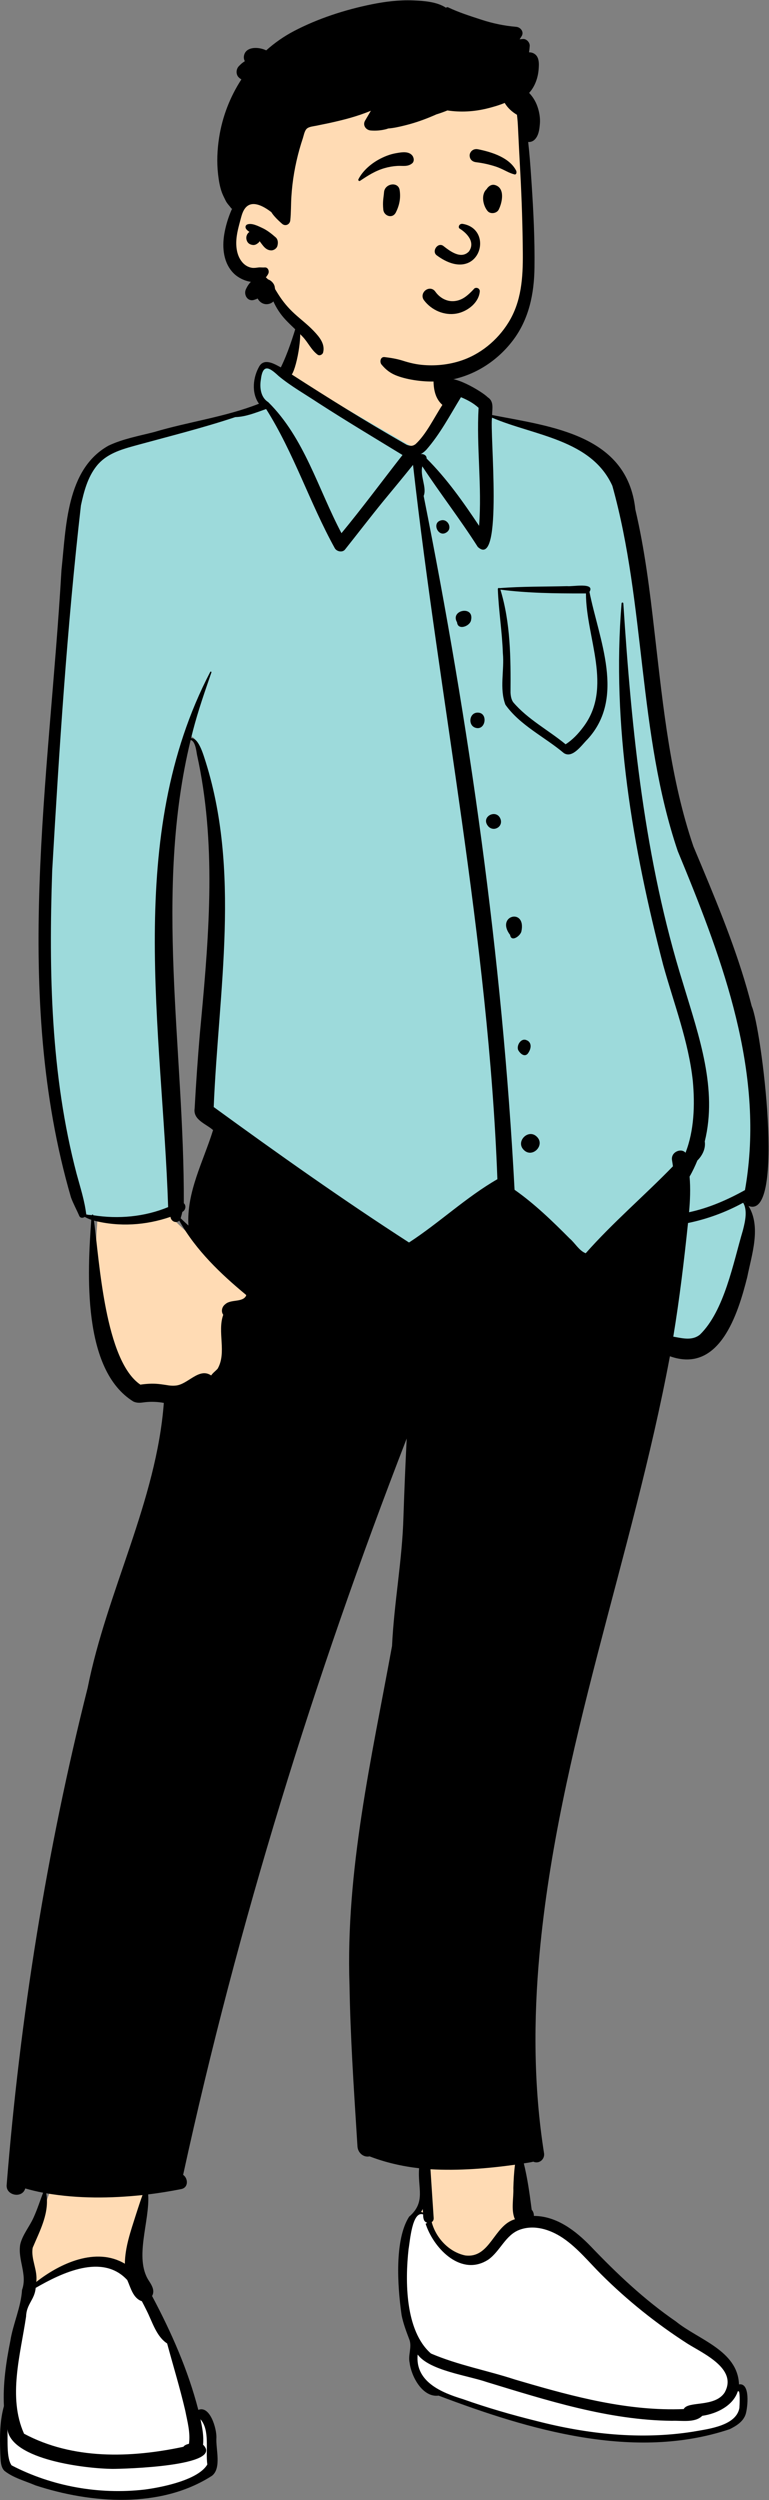 <?xml version="1.0" encoding="UTF-8"?>
<svg width="895px" height="2907px" viewBox="0 0 895 2907" version="1.1" xmlns="http://www.w3.org/2000/svg" xmlns:xlink="http://www.w3.org/1999/xlink">
    <rect x="0" y="0" width="895" height="2907" fill="#808080" stroke="none"/>
    <title>a person/standing</title>
    <g id="Introduction" stroke="none" stroke-width="1" fill="none" fill-rule="evenodd">
        <g id="a-person/standing" transform="translate(-199, -244.637)">
            <g id="BODY" transform="translate(-121, 634)">
                <path d="M526.193,1015.062 C525.259,1019.694 523.851,1024.708 522.385,1029.205 C529.689,1036.235 540.027,1045.657 547.445,1052.465 C540.107,1007.139 562.433,965.307 576.098,922.434 C570.944,915.824 552.994,909.061 553.572,901.732 C554.957,874.586 557.001,844.287 559.948,810.302 C569.925,704.168 579.852,593.486 556.304,487.031 C554.695,475.459 552.254,463.291 536.734,463.022 C490.895,645.46 528.039,829.144 527.028,1012.731 L528.362,1013.927 L526.193,1015.062 Z M457.55,2509.84 C419.885,2509.84 385.261,2503.006 351.741,2489.144 C342.068,2485.742 330.052,2481.515 328.376,2474.666 C325.62,2455.927 327.528,2437.506 329.547,2418.01 C332.74,2384.564 332.422,2358.564 341.448,2322.55 C351.108,2289.104 359.341,2262.965 349.914,2228.381 C349.158,2218.086 357.21,2207.611 362.529,2197.983 C370.059,2183.927 373.88,2169.296 379.861,2154.883 C368.111,2152.829 355.91,2150.015 344.629,2146.523 L342.735,2153.341 C342.319,2154.84 341.172,2155.601 339.328,2155.601 C338.187,2155.601 335.268,2155.052 334.842,2152.611 C336.612,2126.278 339.176,2100.075 341.869,2073.318 C369.831,1815.589 412.172,1603.128 483.276,1391.235 C500.354,1341.609 517.799,1289.949 517.923,1236.032 C508.214,1233.949 497.401,1232.755 487.505,1234.123 C416.996,1217.784 430.934,1068.633 433.739,1023.995 C428.766,1022.501 423.201,1020.389 419.075,1017.558 L417.406,1018.374 C347.392,844.611 376.144,557.322 392.159,364.187 C402.667,294.764 387.887,169.359 449.442,135.054 C499.142,117.454 548.622,107.561 600.557,95.954 C610.175,90.433 622.045,87.282 632.777,83.71 L627.233,75.915 C619.962,65.671 620.929,45.577 630.44,38.516 C636.285,38.84 644.498,44.711 650.084,47.468 C658.119,30.854 665.557,13.476 670.895,-6.487 L672.814,-5.801 C678.431,-62.267 751.648,-72.121 792.93,-53.252 C837.995,-28.515 814.524,27.448 835.013,67.846 L842.439,57.947 C853.907,57.734 878.164,72.769 884.005,78.412 C888.187,80.361 885.162,93.48 885.771,98.757 C946.226,112.445 1028.977,116.203 1048.194,184.056 C1080.164,311.649 1075.669,442.455 1111.944,569.596 C1149.919,672.654 1205.694,798.76 1206.163,893.144 C1207.246,910.832 1209.627,1010.878 1194.985,1006.856 L1185.321,1016.497 C1198.487,1037.511 1188.034,1068.96 1182.991,1093.841 C1170.565,1146.634 1146.283,1203.52 1094.418,1178.219 C1038.635,1486.229 898.433,1796.944 946.26,2114.635 C946.833,2116.494 945.672,2118.532 943.681,2117.72 L941.326,2116.633 C935.243,2118.514 927.524,2119.169 921.171,2120.595 C926.577,2140.852 929.476,2160.849 932.282,2183.258 C935.685,2185.287 934.097,2190.655 934.27,2193.899 C985.022,2191.468 1013.486,2244.61 1049.883,2273.838 C1073.915,2295.276 1101.284,2315.689 1131.235,2334.512 C1155.985,2348.575 1176.868,2364.675 1173.108,2391.236 C1173.465,2391.191 1181.102,2390.01 1181.476,2389.979 C1192.989,2428.285 1155.186,2436.206 1116.254,2440.823 C1021.116,2450.39 939.789,2429.249 829.642,2389.195 C816.133,2390.796 805.605,2370.711 803.808,2357.093 C802.029,2347.968 807.086,2338.686 803.226,2328.865 C789.944,2300.642 783.03,2225.934 801.756,2192.419 C808.329,2184.823 816.759,2177.811 815.666,2164.698 C815.36,2151.564 814.124,2138.441 815.236,2125.539 C792.728,2123.363 770.447,2118.512 750.811,2110.646 C747.335,2111.985 743.387,2110.338 743.144,2105.983 C739.376,2045.931 734.866,1980.31 733.891,1918.831 C729.366,1785.031 759.965,1654.469 783.383,1524.701 C785.008,1483.072 792.693,1442.855 795.115,1401.207 C797.721,1361.707 798.181,1323.039 800.448,1283.599 L786.934,1280.665 C674.738,1569.912 586.877,1859.396 525.381,2142.655 C526.772,2143.845 530.725,2145.184 530.557,2147.599 C530.511,2148.889 530.542,2148.972 529.66,2149.101 C514.803,2152.088 500.1,2154.278 485.376,2155.981 C489.527,2191.329 467.383,2232.182 486.981,2265.289 C492.186,2273.267 492.41,2274.934 489.221,2280.423 C517.773,2333.564 535.468,2377.785 546.936,2425.291 L554.325,2419.041 C565.037,2426.822 565.259,2441.521 565.493,2457.052 C564.731,2466.101 569.149,2475.582 562.381,2483.198 C546.088,2502.24 489.304,2509.733 457.55,2509.84 L457.55,2509.84 Z" id="✋-Skin" fill="#FFDBB4"></path>
                <path d="M495,2269 C495.589,2271.426 485.301,2272.527 485.897,2274.71 C492.126,2295.578 509.755,2304.226 517.725,2324.324 L521.459,2333.745 C531.527,2359.203 541.282,2384.768 547.314,2411.77 L548.32,2416.271 C561.298,2428.716 567.967,2439.242 568.327,2447.848 C569.707,2469.753 568.307,2482.287 564.125,2485.449 C518.382,2516.625 456.528,2515.729 403.656,2507.542 C382.579,2503.698 362.002,2497.277 342.465,2488.489 C335.08,2485.983 329.556,2483.334 326.178,2478.983 C323.309,2475.288 322.122,2470.379 322.587,2463.56 C321.372,2451.991 322.264,2440.941 323.281,2429.914 L323.758,2424.758 C324.61,2415.447 325.347,2406.122 324.886,2396.742 C326.31,2360.358 337.841,2324.234 346,2288.721 L354.765,2274.71 C364.191,2260.864 374.936,2253.961 387,2254 C407.667,2243.333 426,2239 442,2241 C458,2243 475.667,2252.333 495,2269 Z M818.089,2183.757 C828.314,2218.143 843.535,2235.335 863.754,2235.335 C894.083,2235.335 898.103,2195.31 921.876,2195.31 C934.723,2194.659 948.035,2193.796 961.81,2192.719 C982.315,2200.052 999.221,2216.724 1015.442,2233.786 L1024.171,2243.009 C1033.224,2252.557 1042.217,2261.81 1051.605,2269.353 C1076.741,2291.782 1103.949,2311.74 1132.456,2329.657 L1134.705,2330.987 C1145.78,2337.565 1157.901,2345.316 1166.256,2355.384 C1172.334,2362.707 1176.388,2371.282 1176.282,2381.585 L1176.246,2385.12 C1182.667,2391.246 1185.907,2395.605 1185.968,2398.198 L1186,2399.509 C1186.026,2400.559 1180.844,2422.837 1172.465,2428.393 C1160.682,2436.206 1117.336,2443.085 1115.829,2443.326 C1019.76,2453.624 922.51,2427.982 833.454,2392.942 L830,2391.577 C829.756,2391.621 829.509,2391.659 829.26,2391.692 C822.106,2392.635 815.952,2388.821 811.084,2383.305 C804.357,2375.682 799.978,2364.663 798.931,2356.111 C798.136,2352.512 800.241,2333.876 798.769,2329.299 C786.384,2301.136 784.756,2270.509 786.529,2240.504 C786.066,2205.216 793.743,2193.993 800.465,2185.837 L802.196,2183.757 L818.089,2183.757 Z" id="👟-Shoes" fill="#FFFFFF"></path>
                <path d="M631.152,33.175 L631.431,33.218 L806.025,133.822 L850.739,67.325 L863.233,59.149 L864.407,59.747 C872.798,64.077 880.692,69.458 884.846,73.26 C887.138,74.778 888.187,76.291 888.732,77.995 C889.449,80.234 889.418,82.731 889.27,85.262 L889.139,87.289 C889.044,88.743 888.95,90.193 888.933,91.608 C888.922,92.436 888.937,93.276 888.964,94.123 L891.361,94.591 C893.942,95.092 896.55,95.588 899.179,96.082 L915.189,99.072 C951.073,105.809 989.011,113.785 1016.63,133.331 C1037.395,148.026 1052.198,169.356 1055.659,201.774 C1066.634,248.629 1072.457,295.968 1077.852,343.331 L1078.933,352.72 L1081.826,377.959 C1089.987,448.691 1099.097,519.571 1121.065,587.533 L1123.036,592.351 C1124.014,594.74 1124.984,597.101 1125.95,599.451 L1132.116,614.447 C1166.002,696.934 1199.345,780.679 1207.48,870.267 C1212.077,914.864 1211.376,959.919 1203.746,1004.126 C1203.301,1006.509 1201.413,1008.179 1199.26,1009.057 C1196.897,1010.02 1194.063,1010.106 1191.943,1008.769 L1187.81,1012.915 C1201.681,1034.743 1192.103,1071.808 1183.828,1100.541 L1180.478,1112.108 C1179.674,1114.897 1178.917,1117.559 1178.233,1120.066 C1171.671,1141.824 1161.057,1165.516 1144.385,1178.084 C1138.075,1182.841 1130.885,1185.965 1122.699,1186.66 C1115.18,1187.299 1106.846,1185.893 1097.611,1181.947 C1096.453,1181.453 1095.334,1180.94 1094.25,1180.421 L1093.494,1184.101 C1092.422,1189.309 1091.343,1194.514 1090.257,1199.717 L1002.431,1083.871 L909.33,996.77 L791.172,1066.906 L560.996,909.397 L559.854,914.251 L558.924,913.642 C555.676,911.502 552.548,909.24 550.532,906.375 C549.001,904.2 548.207,901.642 548.738,898.152 C550.182,872.063 551.961,845.983 554.092,819.945 L557.195,785.6 C565.47,693.302 572.39,600.156 555.838,508.431 C555.191,504.728 554.456,501.057 553.705,497.391 L553.253,495.191 C552.645,492.235 552.036,489.279 551.469,486.312 L551.358,485.677 L550.982,483.34 C550.456,480.168 549.62,475.858 548.122,472.603 C546.575,469.243 544.31,467.093 541.597,466.62 C540.64,466.454 539.665,466.502 538.689,466.751 L538.34,468.157 C538.282,468.394 538.225,468.631 538.167,468.868 C508.972,589.105 515.933,711.74 523.285,834.168 L524.295,851.006 C527.431,903.513 530.328,955.959 530.132,1008.135 L530.125,1009.801 C530.477,1009.91 530.814,1010.094 531.117,1010.369 C531.432,1010.654 531.653,1010.986 531.794,1011.341 C518.107,1022.074 500.285,1028.161 478.326,1029.601 L476.353,1029.725 C455.785,1030.952 439.835,1029.956 428.503,1026.738 L428.614,1025.271 C427.872,1025.066 427.132,1024.838 426.394,1024.591 C423.911,1023.76 421.536,1022.741 419.375,1021.457 L417.602,1020.403 L415.983,1021.681 C415.199,1021.715 414.74,1021.25 414.23,1020.708 C412.141,1018.489 410.075,1014.456 408.019,1009.51 L407.584,1008.446 C400.628,991.22 394.448,964.297 392.428,955.428 L392.164,954.267 C354.415,783.183 367.291,606.931 381.409,433.41 L382.721,417.318 C383.764,404.549 384.805,391.795 385.825,379.063 C388.853,356.364 390.08,333.147 391.241,309.865 L391.816,298.383 C394.18,251.925 397.406,205.499 415.73,162.821 C428.228,130.98 462.55,122.61 492.851,115.819 L499.17,114.404 C512.697,110.375 526.286,107.111 539.872,103.977 L555.331,100.431 C577.855,95.241 600.25,89.761 621.722,81.298 C623.01,80.79 624.294,80.272 625.572,79.744 C624.659,78.81 623.818,77.814 623.059,76.757 C618.881,70.939 617.245,63.325 617.674,55.771 C618.12,47.935 620.793,40.12 625.378,34.329 C627.016,33.125 628.915,32.902 630.86,33.136 L631.152,33.175 Z" id="👕-Top" fill="#9DDADB"></path>
                <path d="M666.228,-14.998 C674.016,-8.689 665.893,36.818 659.617,46.103 C702.061,73.441 744.95,100.15 788.734,125.188 L793.267,127.772 L793.127,127.732 C794.946,128.548 798.022,129.272 799.827,128.913 L801.065,128.503 C801.32,128.422 801.468,128.385 801.397,128.442 C802.127,128.053 802.837,127.643 803.527,127.173 C816.011,115.783 825.106,96.477 834.887,81.463 C818.236,66.772 826.534,38.141 827.207,18.582 C830.355,18.504 830.726,28.495 831.627,31.393 L832.134,34.157 C833.334,40.63 834.702,47.225 837.177,53.242 C844.378,44.117 880.836,65.676 887.666,72.613 C895.106,77.357 892.824,85.795 892.727,93.213 C961.914,106.678 1050.14,116.15 1059.437,203.022 C1070.376,249.624 1076.22,297.057 1081.626,344.553 L1082.506,352.133 C1091.956,433.86 1100.344,516.601 1127.026,594.853 L1137.219,619.173 C1159.276,671.918 1180.792,725.095 1194.877,780.593 C1205.796,804.276 1234.871,1030.308 1191.137,1012.872 C1206.091,1037.28 1194.897,1069.396 1189.706,1095.491 C1178.944,1138.319 1157.465,1208.312 1099.677,1187.673 C1056.102,1420.638 969.79,1645.085 947.968,1882.102 C940.882,1959.14 941.031,2037.102 953.066,2113.662 C954.691,2120.936 947.74,2127.363 940.637,2124.173 C937.07,2125.193 933.295,2125.498 929.637,2126.192 C933.85,2143.143 936.317,2160.845 938.558,2178.17 L938.807,2180.093 L938.817,2180.103 C940.566,2182.043 941.424,2184.503 941.347,2187.282 C967.748,2187.376 989.838,2204.426 1007.428,2222.542 C1037.93,2254.474 1070.136,2284.918 1106.638,2309.981 C1132.767,2331.227 1178.606,2343.682 1180.077,2383.183 C1193.415,2380.926 1190.223,2410.082 1187.857,2417.782 C1185.087,2426.413 1177.037,2431.383 1169.316,2435.229 C1058.292,2472.448 936.003,2436.2 830.447,2396.232 C811.947,2398.682 798.726,2374.188 796.748,2358.042 C794.733,2349.13 799.466,2340.467 796.707,2331.782 L795.797,2329.396 C792.475,2320.667 789.335,2312.132 787.444,2302.882 L787.167,2300.954 C782.666,2269.001 779.042,2214.891 796.156,2188.162 C816.117,2171.046 805.785,2154.643 807.787,2131.843 C788.077,2129.593 768.587,2125.133 750.147,2118.032 C742.876,2119.582 736.532,2113.691 736.052,2106.638 L735.342,2095.355 C731.621,2036.647 727.746,1977.876 726.779,1919.043 C722.226,1785.554 752.465,1654.918 776.275,1524.532 C778.617,1474.269 788.209,1424.632 789.557,1374.243 C790.567,1343.882 791.824,1313.601 793.347,1283.292 C685.364,1561.635 596.741,1847.747 533.137,2139.522 C538.987,2143.493 539.627,2154.322 530.917,2156.062 C518.177,2158.603 505.347,2160.683 492.467,2162.253 C494.528,2193.584 475.897,2235.962 493.157,2262.522 L493.845,2263.583 C497.121,2268.676 500.326,2274.489 496.977,2280.402 C519.408,2322.515 538.852,2366.458 550.817,2412.843 C564.485,2407.232 572.273,2435.021 571.869,2445.062 C570.991,2458.222 578.083,2480.408 566.738,2489.407 C507.149,2527.827 426.256,2521.87 361.306,2500.594 C349.259,2495.426 335.453,2491.91 325.127,2483.652 C320.447,2478.902 320.767,2471.093 320.386,2464.923 L320.269,2461.73 C319.656,2443.971 319.716,2425.875 324.577,2408.383 C323.277,2383.042 327.057,2357.362 332.037,2332.572 C335.226,2312.561 344.409,2293.55 345.645,2273.353 C352.164,2255.28 340.407,2238.383 343.567,2220.322 C346.145,2209.315 354.229,2199.805 358.908,2189.556 L359.237,2188.822 C363.472,2179.501 366.506,2169.843 370.177,2160.282 C363.147,2158.942 356.207,2157.292 349.367,2155.312 C346.095,2167.172 327.157,2163.822 327.717,2151.732 C343.271,1956.759 374.18,1762.87 422.024,1573.185 C444.345,1460.998 501.989,1356.398 510.677,1241.913 C503.76,1240.615 495.881,1240.282 489.104,1241.064 L488.297,1241.163 C483.967,1241.702 479.807,1242.462 475.164,1240.273 C415.594,1203.474 421.717,1090.716 426.237,1029.003 C423.547,1028.103 420.977,1026.993 418.637,1025.603 C416.567,1027.143 413.427,1027.232 412.217,1024.393 C409.167,1017.223 405.247,1010.223 402.595,1002.933 C333.572,765.546 377.647,515.387 391.544,273.401 C396.959,223.687 397,156.189 446.377,128.792 C462.947,120.942 481.647,117.572 499.307,113.044 C539.834,100.955 582.164,95.539 621.417,80.072 C612.284,67.382 614.456,48.875 622.066,36.112 C628.101,26.925 639.686,33.954 646.847,37.862 C655.112,20.967 660.782,2.955 666.228,-14.998 Z M553.317,2423.683 L553.682,2425.383 C555.616,2434.478 557.286,2444.031 556.317,2453.282 C581.989,2478.312 463.69,2481.481 450.636,2481.424 C420.765,2481.117 332.941,2471.159 328.597,2435.143 L328.646,2436.005 C329.228,2447.461 327.285,2468.854 333.517,2477.323 C380.611,2501.827 435.407,2511.521 488.118,2505.483 L490.012,2505.231 C511.024,2502.344 550.931,2493.842 561.299,2476.322 C559.007,2460.011 564.635,2436.644 553.317,2423.683 Z M468.127,2261.882 C439.296,2230.494 391.939,2253.438 361.537,2270.942 C360.389,2284.688 350.755,2289.743 350.365,2304.163 C343.887,2348.202 328.961,2397.988 347.977,2440.513 C404.665,2470.865 472.078,2468.81 533.407,2455.743 C535.013,2453.653 537.041,2453.026 539.937,2452.232 C541.761,2439.328 538.074,2426.358 535.637,2413.832 C529.505,2387.506 521.572,2361.658 514.517,2335.572 C501.874,2327.405 497.253,2310.25 490.657,2297.312 C488.867,2293.683 487.037,2290.053 485.117,2286.452 C474.824,2283.08 472.13,2270.788 468.127,2261.882 Z M806.097,2348.462 C802.997,2380.116 833.869,2392.737 858.827,2400.333 C886.917,2410.322 915.697,2418.612 944.637,2425.781 C1003.925,2441.058 1065.735,2447.752 1126.508,2438.174 L1127.563,2437.986 C1145.098,2434.899 1176.51,2431.189 1180.497,2410.883 L1180.539,2410.418 C1180.81,2407.093 1181.327,2394.565 1180.077,2391.362 C1179.617,2391.353 1179.167,2391.253 1178.737,2391.042 C1173.657,2407.292 1155.147,2417.173 1137.307,2419.723 C1128.893,2428.174 1113.393,2425.04 1102.177,2425.522 C1028.142,2424.788 956.967,2401.864 886.815,2380.555 C864.493,2372.795 819.997,2367.234 806.097,2348.462 Z M812.457,2185.522 C799.608,2180.994 797.167,2216.993 795.525,2225.783 C791.385,2262.953 791.48,2320.912 821.566,2347.273 C852.958,2360.72 886.837,2366.892 919.217,2377.473 L926.88,2379.725 C988.255,2397.697 1051.328,2414.503 1115.747,2411.853 C1120.608,2402.13 1151.453,2410.212 1163.218,2392.884 C1178.997,2365.369 1139.152,2347.644 1120.297,2335.923 C1084.088,2312.675 1050.266,2285.645 1019.767,2255.282 C1005.427,2241.013 992.307,2224.673 975.467,2213.202 L974.588,2212.612 C960.16,2203.045 941.641,2197.111 924.697,2203.393 C908.197,2209.503 902.137,2228.353 888.298,2238.092 C857.457,2258.086 825.874,2226.487 815.854,2197.888 L815.557,2197.022 C815.197,2196.133 816.177,2195.593 816.917,2195.833 C816.847,2195.553 816.797,2195.263 816.737,2194.982 C812.847,2193.965 812.478,2189.119 812.457,2185.522 Z M373.817,2160.952 C377.846,2183.728 366.495,2204.163 358.025,2224.312 C355.745,2237.669 364.125,2250.472 362.187,2264.062 C389.913,2242.292 431.875,2222.989 465.327,2242.872 C465.507,2223.67 472.114,2205.034 477.857,2186.883 L480.188,2179.68 C482.005,2174.085 483.853,2168.515 485.897,2163.013 C448.649,2166.903 410.938,2167.292 373.817,2160.952 Z M919.377,2127.753 C886.776,2132.25 853.819,2134.835 820.997,2133.022 L824.727,2189.633 L824.727,2189.633 C824.877,2191.952 823.897,2193.562 822.447,2194.482 C827.286,2212.874 842.519,2229.244 861.407,2233.224 C890.579,2236.997 894.503,2198.304 919.277,2191.152 C914.533,2180.495 917.932,2166.485 917.467,2154.883 C917.727,2145.753 918.197,2136.712 919.377,2127.753 Z M812.027,2178.982 C811.397,2180.282 810.657,2181.493 809.847,2182.663 C810.707,2182.743 811.537,2183.003 812.317,2183.473 C812.227,2181.982 812.127,2180.482 812.027,2178.982 Z M518.427,1025.553 C489.895,1035.44 458.76,1037.464 429.367,1029.952 C435.815,1078.283 442.291,1192.767 483.367,1220.683 C490.307,1219.683 497.277,1219.192 504.287,1219.893 C508.457,1220.308 512.582,1220.981 516.717,1221.622 C518.269,1221.839 521.364,1222 523.34,1221.861 L523.677,1221.833 C523.153,1221.871 522.745,1221.863 523.294,1221.826 L524.137,1221.782 L524.569,1221.749 C538.811,1220.47 551.664,1200.347 565.757,1210.003 C567.826,1206.87 570.954,1204.861 573.357,1202.072 C584.052,1183.336 572.69,1159.223 579.837,1139.473 C577.137,1135.782 578.027,1130.253 582.267,1127.093 C588.874,1121.02 602.843,1125.542 606.647,1116.822 C606.386,1117.296 606.367,1116.749 606.469,1116.463 L606.493,1116.404 L605.822,1115.849 C576.631,1091.672 548.407,1064.655 529.278,1031.115 L528.637,1029.982 C524.978,1033.534 518.964,1030.821 518.427,1025.553 Z M1184.937,1009.152 C1164.837,1020.152 1143.197,1028.122 1120.747,1032.732 C1116.136,1076.896 1110.836,1121.08 1103.607,1164.883 L1105.32,1165.19 C1115.345,1167.025 1125.906,1169.498 1134.567,1162.583 C1163.082,1134.861 1173.359,1079.105 1184.557,1041.452 L1184.998,1039.738 C1187.351,1030.504 1190.052,1017.728 1184.937,1009.152 Z M892.667,96.303 C889.672,111.294 906.188,274.511 876.066,246.593 C855.681,214.567 832.361,184.597 811.517,152.902 C808.646,164.233 817.048,177.696 813.077,187.303 C866.123,453.209 904.607,723.214 918.867,994.093 C942.312,1010.563 962.871,1030.531 983.026,1050.764 C989.307,1056.107 993.867,1064.841 1001.667,1067.913 C1033.331,1032.097 1069.908,1001.049 1103.197,966.792 C1102.887,964.442 1102.537,962.103 1102.137,959.763 C1100.477,950.032 1112.987,945.103 1117.817,951.072 C1127.915,925.428 1128.858,895.285 1126.357,867.772 C1121.447,821.522 1104.197,777.333 1091.873,732.763 C1056.355,596.413 1031.774,453.374 1043.407,312.223 C1043.577,310.912 1045.317,310.893 1045.471,312.222 C1055.123,461.344 1070.164,610.881 1114.987,754.213 L1116.053,757.756 C1133.566,815.688 1155.228,877.097 1140.237,937.853 C1141.481,946.032 1137.557,954.182 1131.627,960.062 C1128.987,966.452 1126.047,972.782 1122.557,978.743 C1123.76,992.579 1123.178,1006.445 1121.957,1020.212 C1144.996,1015.282 1166.487,1005.846 1187.037,994.473 C1188.257,987.532 1189.327,980.572 1190.157,973.583 C1206.108,843.954 1157.454,717.889 1108.777,600.213 C1062.394,463.076 1071.451,314.249 1032.687,175.521 C1008.163,121.424 941.177,117.172 892.667,96.303 Z M629.747,86.253 L628.151,86.811 C616.984,90.746 605.786,95.306 593.847,95.643 C556.375,108.116 517.953,117.692 479.862,128.102 L476.177,129.112 C459.917,133.583 443.497,138.692 432.527,152.353 C422.007,165.452 417.607,182.322 414.169,198.432 C398.059,339.201 388.931,481.393 380.746,623.003 C376.733,740.911 379.02,860.79 409.147,975.522 C413.4,991.242 418.575,1007.013 420.407,1023.163 C422.597,1023.192 424.797,1023.343 427.007,1023.562 C427.04,1022.507 428.644,1022.68 428.527,1023.712 C457.8,1028.333 488.226,1025.6 515.697,1014.243 C508.911,807.693 464.807,583.516 564.707,391.902 C565.117,391.173 566.357,391.673 566.077,392.482 L563.614,399.589 C555.691,422.489 547.948,445.425 542.377,469.042 C550.317,467.862 556.107,486.463 557.608,491.022 C600.907,622.519 574.239,762.836 568.727,897.883 C643.275,952.102 718.553,1005.431 796.027,1055.402 C831.215,1032.53 862.733,1002.534 898.887,981.792 C888.554,702.794 831.642,426.751 800.707,151.202 C789.232,165.465 777.548,179.563 765.877,193.663 C750.867,212.093 736.357,231.003 721.557,249.612 C718.497,253.473 711.827,251.973 709.647,248.082 C680.498,195.392 661.964,137.2 629.747,86.253 Z M541.877,471.143 C498.871,648.235 534.603,830.605 533.927,1009.712 C537.126,1012.543 535.94,1017.909 532.207,1019.853 C531.657,1022.322 531.007,1024.772 530.247,1027.223 C533.247,1030.072 536.267,1032.902 539.317,1035.702 C536.997,996.712 556.617,961.292 567.987,924.683 C559.812,917.39 544.497,912.871 546.537,899.553 C548.117,870.593 550.137,841.652 552.585,812.763 L554.097,796.588 C563.628,694.05 571.726,589.843 549.317,488.442 L549.183,487.673 C548.452,483.236 547.053,472.045 541.877,471.143 Z M1186.867,1008.103 L1186.517,1008.292 L1187.297,1008.952 C1187.137,1008.683 1186.997,1008.393 1186.867,1008.103 Z M929.627,947.763 C919.657,937.994 935.046,922.5 944.887,932.503 C954.845,942.291 939.447,957.783 929.627,947.763 Z M923.057,831.574 C920.854,825.796 926.979,816.629 933.456,820.47 L933.657,820.593 L933.746,820.473 C939.876,824.093 937.616,831.593 934.016,836.063 C930.028,840.173 925.061,835.292 923.057,831.574 Z M913.696,697.803 C896.357,675.087 932.786,665.768 926.816,693.733 C925.543,698.963 915.055,706.592 913.696,697.803 Z M888.056,571.234 C878.854,559.986 898.638,550.305 902.776,563.733 C905.147,572.691 893.972,578.214 888.056,571.234 Z M980.127,292.203 C985.576,293.049 1013.124,287.421 1006.037,298.893 C1017.121,354.281 1048.293,421.857 1003.787,470.255 L1003.39,470.645 C996.826,477.203 986.329,492.789 976.285,486.365 C953.99,467.557 925.264,454.117 908.225,430.044 C901.063,411.16 907.162,390.058 905.267,370.303 C904.457,345.313 900.297,320.553 899.405,295.603 C899.367,294.393 900.677,294.003 901.497,294.513 C927.642,292.434 953.925,292.895 980.127,292.203 Z M902.387,296.263 C914.215,334.77 914.482,375.941 914.167,415.853 C914.351,419.968 915.079,423.971 917.225,427.115 C934.134,447.055 958.226,459.551 978.297,476.113 C986.423,470.804 992.857,464.019 998.617,456.323 C1033.887,410.164 1001.927,352.063 1001.967,300.664 L997.446,300.672 C965.787,300.714 933.829,300.298 902.387,296.263 Z M875.772,439.272 L876.077,439.273 C888.207,439.304 885.426,459.863 873.976,457.044 C864.325,454.759 865.801,439.396 875.772,439.272 L875.772,439.272 Z M851.976,334.334 C843.571,320.01 871.306,314.471 868.386,331.012 L868.45,330.334 C868.462,330.203 868.474,330.087 868.486,329.983 L868.276,331.533 L868.276,331.533 C867.267,338.849 852.824,344.091 851.976,334.334 Z M833.356,215.713 C841.064,213.673 846.751,224.501 840.137,229.352 C830.309,236.769 821.846,218.293 833.356,215.713 Z M644.367,47.943 L643.426,47.074 C633.368,37.836 625.827,33.217 623.597,52.042 C622.044,61.223 623.377,72.802 632.177,78.232 C674.31,119.896 690.279,179.379 717.427,230.622 C741.941,200.928 764.757,170.017 788.467,139.723 C755.803,119.817 722.817,100.064 690.597,79.292 C675.197,69.053 658.627,59.732 644.367,47.943 Z M856.467,72.503 C843.795,93.19 832.095,115.565 815.937,133.872 C813.877,135.942 811.737,137.583 809.527,138.833 C812.69,137.919 816.874,140.285 816.477,143.753 C839.998,167.203 859.226,194.481 877.597,222.083 C881.11,176.423 874.415,130.573 877.007,84.843 C871.037,79.353 863.927,75.593 856.467,72.503 Z" id="🖍-Ink" fill="#000000"></path>
            </g>
            <g id="Head" transform="translate(404, 180)">
                <g id="HEAD">
                    <path d="M404.673,304.003 C402.525,285.088 405.305,245.552 405.492,243.15 C406.669,227.965 399.569,168.002 386.148,173.527 C363.633,155.666 333.646,151.722 305.605,149.838 C247.361,145.924 185.399,154.909 140.424,194.189 C118.182,214.588 96.529,244.257 98.269,275.149 C78.061,304.431 49.572,344.598 74.751,378.831 C83.309,389.768 96.912,393.841 107.663,402.124 C129.289,419.604 142.857,444.69 164.688,462.066 C222.526,514.149 320.736,525.029 377.561,465.789 C421.504,422.885 414.398,358.699 406.669,304.003 C401.473,267.23 408.864,340.904 404.673,304.003 Z" id="✋-Skin" fill="#FFDBB4"></path>
                    <path d="M227.798,69.625 C243.375,66.475 259.371,64.515 275.278,65.105 L276.504,65.153 C288.473,65.632 303.631,66.693 314.072,73.667 C314.673,73.063 315.639,72.753 316.515,73.172 C328.923,79.107 342.57,83.398 355.634,87.662 C368.639,91.905 382.13,94.706 395.76,95.835 C400.888,96.26 405.277,101.809 402.03,106.786 C401.258,107.972 400.505,109.17 399.756,110.371 C401.009,110.24 402.263,110.105 403.516,109.978 C407.64,109.562 411.76,113.973 411.516,117.997 C411.363,120.528 411.091,123.029 410.688,125.5 C412.258,125.467 413.82,125.703 415.329,126.342 C422.969,129.575 422.437,138.694 421.865,145.632 C421.073,155.26 417.479,165.458 410.807,172.664 C415.789,177.849 419.315,184.041 421.419,191.395 C422.945,196.765 423.794,202.485 423.375,208.075 L423.241,209.749 C422.723,215.815 421.693,222.531 417.338,226.895 C415.102,229.145 412.348,229.965 409.723,229.705 C411.31,243.685 412.328,257.745 413.286,271.755 L413.735,278.451 C415.872,310.831 417.478,343.422 417.058,375.855 C416.668,406.165 410.692,435.585 392.141,460.195 C375.246,482.605 350.988,499.125 323.546,505.405 C308.757,508.795 293.659,509.035 278.691,506.875 C271.435,505.825 264.132,504.215 257.245,501.675 C249.622,498.855 244.144,494.705 239.015,488.485 C236.589,485.535 237.756,479.255 242.587,479.845 C249.893,480.733 256.563,481.803 263.567,483.968 L264.57,484.285 C271.546,486.525 278.771,488.195 286.064,488.905 C301.004,490.355 316.171,488.895 330.481,484.355 C353.782,476.955 373.85,460.465 386.712,439.745 C401.98,415.185 403.706,387.305 403.486,359.065 C403.25,328.077 402.244,297.07 400.602,266.114 L400.323,260.955 C399.454,245.025 398.616,229.085 397.879,213.145 C397.649,208.145 397.3,203.105 396.67,198.115 C390.914,194.735 385.754,190.075 382.392,184.325 C375.636,187.125 368.531,189.145 361.994,190.755 C346.852,194.487 331.131,195.393 315.719,193.056 C311.561,194.777 307.321,196.29 303.016,197.592 C301.853,198.109 300.689,198.617 299.527,199.115 C289.148,203.565 278.62,207.335 267.664,210.095 L264.973,210.768 C259.207,212.192 252.944,213.595 246.808,214.035 C245.8,214.425 244.713,214.755 243.524,215.045 C237.937,216.405 232.138,216.835 226.411,216.355 C220.832,215.885 216.801,210.235 219.874,204.945 C222.119,201.085 224.386,197.235 226.671,193.395 C218.718,196.715 210.505,199.475 202.222,201.815 C193.86,204.175 185.378,206.165 176.885,207.995 C172.345,208.965 167.785,209.825 163.255,210.795 C160.012,211.485 155.032,211.845 152.387,213.985 C149.464,216.335 148.636,221.815 147.527,225.195 C146.07,229.585 144.703,233.995 143.456,238.455 C140.972,247.355 138.936,256.385 137.36,265.505 C135.783,274.635 134.724,283.855 134.135,293.105 C133.548,302.345 133.806,311.645 132.859,320.845 C132.349,325.725 127.121,328.235 123.259,324.825 C122.806,324.425 122.35,324.021 121.898,323.612 L121.224,322.995 C117.92,319.995 114.716,316.815 112.073,313.235 C111.594,312.575 111.135,311.885 110.706,311.185 C110.636,311.185 110.576,311.165 110.506,311.115 L109.773,310.562 C101.703,304.543 88.22,296.694 80.35,306.695 C77.842,309.881 76.559,313.938 75.493,317.851 L73.623,324.856 C72.414,329.428 71.276,334.026 70.61,338.705 C69.103,349.185 69.861,361.265 77.057,369.665 C79.931,373.025 83.893,375.425 88.312,376.055 C90.778,376.395 93.213,375.975 95.658,375.665 C98.143,375.355 100.536,375.855 103.022,375.615 C106.974,375.225 108.7,379.965 107.223,382.945 C106.425,384.545 105.486,385.925 104.419,387.095 C105.276,387.835 106.096,388.635 106.884,389.475 C109.219,390.225 111.314,391.835 112.881,393.965 C114.149,395.685 114.806,397.555 114.917,399.525 C115.056,400.015 115.175,400.515 115.286,401.025 L117.427,404.507 C117.898,405.271 118.367,406.025 118.838,406.765 C124.286,415.365 130.334,422.645 137.849,429.505 C145.083,436.105 152.936,442.015 159.732,449.095 L160.533,449.936 C166.869,456.627 173.548,464.726 171.068,474.455 C170.43,476.955 166.946,478.755 164.672,477.065 C157.357,471.625 153.674,463.005 147.468,456.405 C141.081,449.605 134.006,443.495 127.6,436.715 C121.542,430.315 116.762,423.065 113.161,415.085 C111.723,416.675 109.628,417.805 106.724,418.245 C101.735,418.995 97.084,416.065 94.909,411.735 C93.511,412.355 92.085,412.915 90.647,413.355 C83.083,415.675 78.324,407.245 81.178,401.015 C82.704,397.675 84.61,394.775 86.976,392.335 C79.581,391.315 72.057,387.485 67.197,382.705 C55.004,370.695 53.327,352.645 56.071,336.595 C57.528,328.085 60.042,319.475 63.306,311.485 C63.874,310.095 64.484,308.695 65.151,307.315 C64.782,307.305 64.403,307.145 64.163,306.835 C61.958,303.815 59.275,301.345 57.637,297.965 C56.13,294.865 54.455,291.725 53.266,288.495 C50.823,281.885 49.625,274.425 48.827,267.435 C47.18,253.125 47.818,238.905 50.004,224.685 C53.725,200.465 62.714,177.287 75.957,156.949 C75.236,156.569 74.545,156.111 73.901,155.569 L73.583,155.291 L73.067,154.823 C69.288,151.396 69.614,144.973 73.067,141.502 L74.157,140.407 C75.538,139.032 76.729,137.943 78.959,136.446 C79.288,136.225 79.625,136.017 79.965,135.823 C78.797,133.661 78.392,131.133 79.206,128.344 C82.04,118.628 95.99,118.972 104.832,123.209 C114.615,114.46 125.462,106.865 137.219,100.715 C165.221,86.075 196.883,75.865 227.798,69.625 Z M83.055,325.525 C88.284,323.815 95.229,327.405 99.929,329.565 C105.886,332.305 110.956,336.355 115.865,340.635 C118.31,342.775 118.748,346.275 118.141,349.265 C118.08,349.565 118.021,349.875 117.95,350.185 C117.301,353.375 113.749,355.885 110.605,355.795 C104.029,355.615 100.897,349.925 97.174,345.105 C96.736,345.885 96.187,346.605 95.507,347.145 L95.049,347.505 C93.504,348.684 91.801,349.626 89.76,349.535 C88.313,349.465 86.927,349.095 85.648,348.425 C82.455,346.735 81.049,342.595 81.916,339.225 C82.455,337.105 83.692,335.445 85.309,334.295 L84.706,333.882 C83.417,332.983 82.241,332.035 81.325,330.636 L81.118,330.305 L81.198,330.305 C80.2,328.585 80.849,326.245 83.055,325.525 Z" id="🖍-Ink" fill="#000000"></path>
                </g>
                <g id="🖍-Ink" transform="translate(159, 186)" fill="#000000">
                    <path d="M146.587,240.927 C139.864,238.184 133.866,233.61 129.481,227.766 C127.957,225.735 127.561,223.59 127.881,221.628 C128.241,219.421 129.546,217.422 131.326,216.081 C133.112,214.735 135.345,214.072 137.504,214.41 C139.381,214.704 141.248,215.731 142.727,217.862 L143.035,218.288 C145.642,221.815 149.04,224.709 152.91,226.574 C156.641,228.372 160.814,229.211 165.132,228.723 C173.356,227.794 179.024,223.346 185.049,217.307 C185.796,216.544 186.543,215.758 187.294,214.959 C187.768,214.234 188.426,213.769 189.157,213.524 C189.968,213.253 190.886,213.269 191.726,213.562 C192.537,213.845 193.262,214.381 193.748,215.095 C194.209,215.773 194.471,216.61 194.386,217.574 C193.835,223.833 190.562,229.419 185.914,233.806 C180.752,238.677 173.909,242.047 167.466,243.229 C160.368,244.531 153.136,243.598 146.587,240.927 L146.587,240.927 Z M170.814,144.367 C178.366,148.957 189.872,159.66 181.748,171.04 C172.186,181.073 158.419,169.569 151.634,164.366 C145.343,160.334 138.275,170.705 144.112,175.413 C193.136,211.708 213.031,145.567 174.634,138.97 C170.406,138.243 168.836,142.947 170.814,144.367 Z M82.963,102.146 C83.798,91.79 99.57,89.438 101.139,99.686 C102.544,108.866 100.89,117.299 96.755,125.564 C92.804,133.46 82.874,129.777 82.123,122.587 C81.116,112.949 82.444,108.589 82.963,102.146 Z M203.027,97.561 C205.226,94.681 208.401,92.716 212.205,93.826 C224.09,97.299 220.587,114.172 216.413,122.385 C214.145,126.846 206.814,127.977 203.501,124.049 C198.101,117.645 195.515,104.856 202.38,98.549 C202.566,98.222 202.773,97.894 203.027,97.561 Z M96.588,56.831 L98.465,56.502 C104.273,55.497 111.494,54.532 115.603,59.202 C117.782,61.678 118.532,66.279 115.603,68.65 C110.451,72.82 104.755,71.204 98.581,71.556 C93.493,71.849 88.603,72.691 83.702,74.091 C72.95,77.165 64.189,82.775 55.006,88.934 C53.801,89.743 52.571,88.201 53.146,87.075 C58.447,76.692 68.72,68.162 79.01,62.964 C84.502,60.188 90.512,57.886 96.588,56.831 Z M192.193,52.179 L193.63,52.473 C209.267,55.742 229.583,62.271 236.988,77.631 C237.271,79.803 236.972,80.268 236.73,80.572 L236.649,80.674 C236.45,80.933 236.29,81.291 235.349,81.587 C235.088,81.525 234.824,81.459 234.557,81.389 C231.163,80.499 228.477,79.274 225.877,78.002 L223.058,76.613 C219.788,75.01 216.488,73.465 212.992,72.324 C205.53,69.89 197.854,68.175 190.06,67.26 C188.37,67.062 186.744,66.491 185.46,65.514 C184.242,64.587 183.311,63.302 182.887,61.596 C182.337,59.386 182.495,57.714 183.681,55.721 C184.572,54.224 185.847,53.187 187.311,52.591 C188.804,51.984 190.504,51.841 192.193,52.179 Z"></path>
                </g>
            </g>
        </g>
    </g>
</svg>